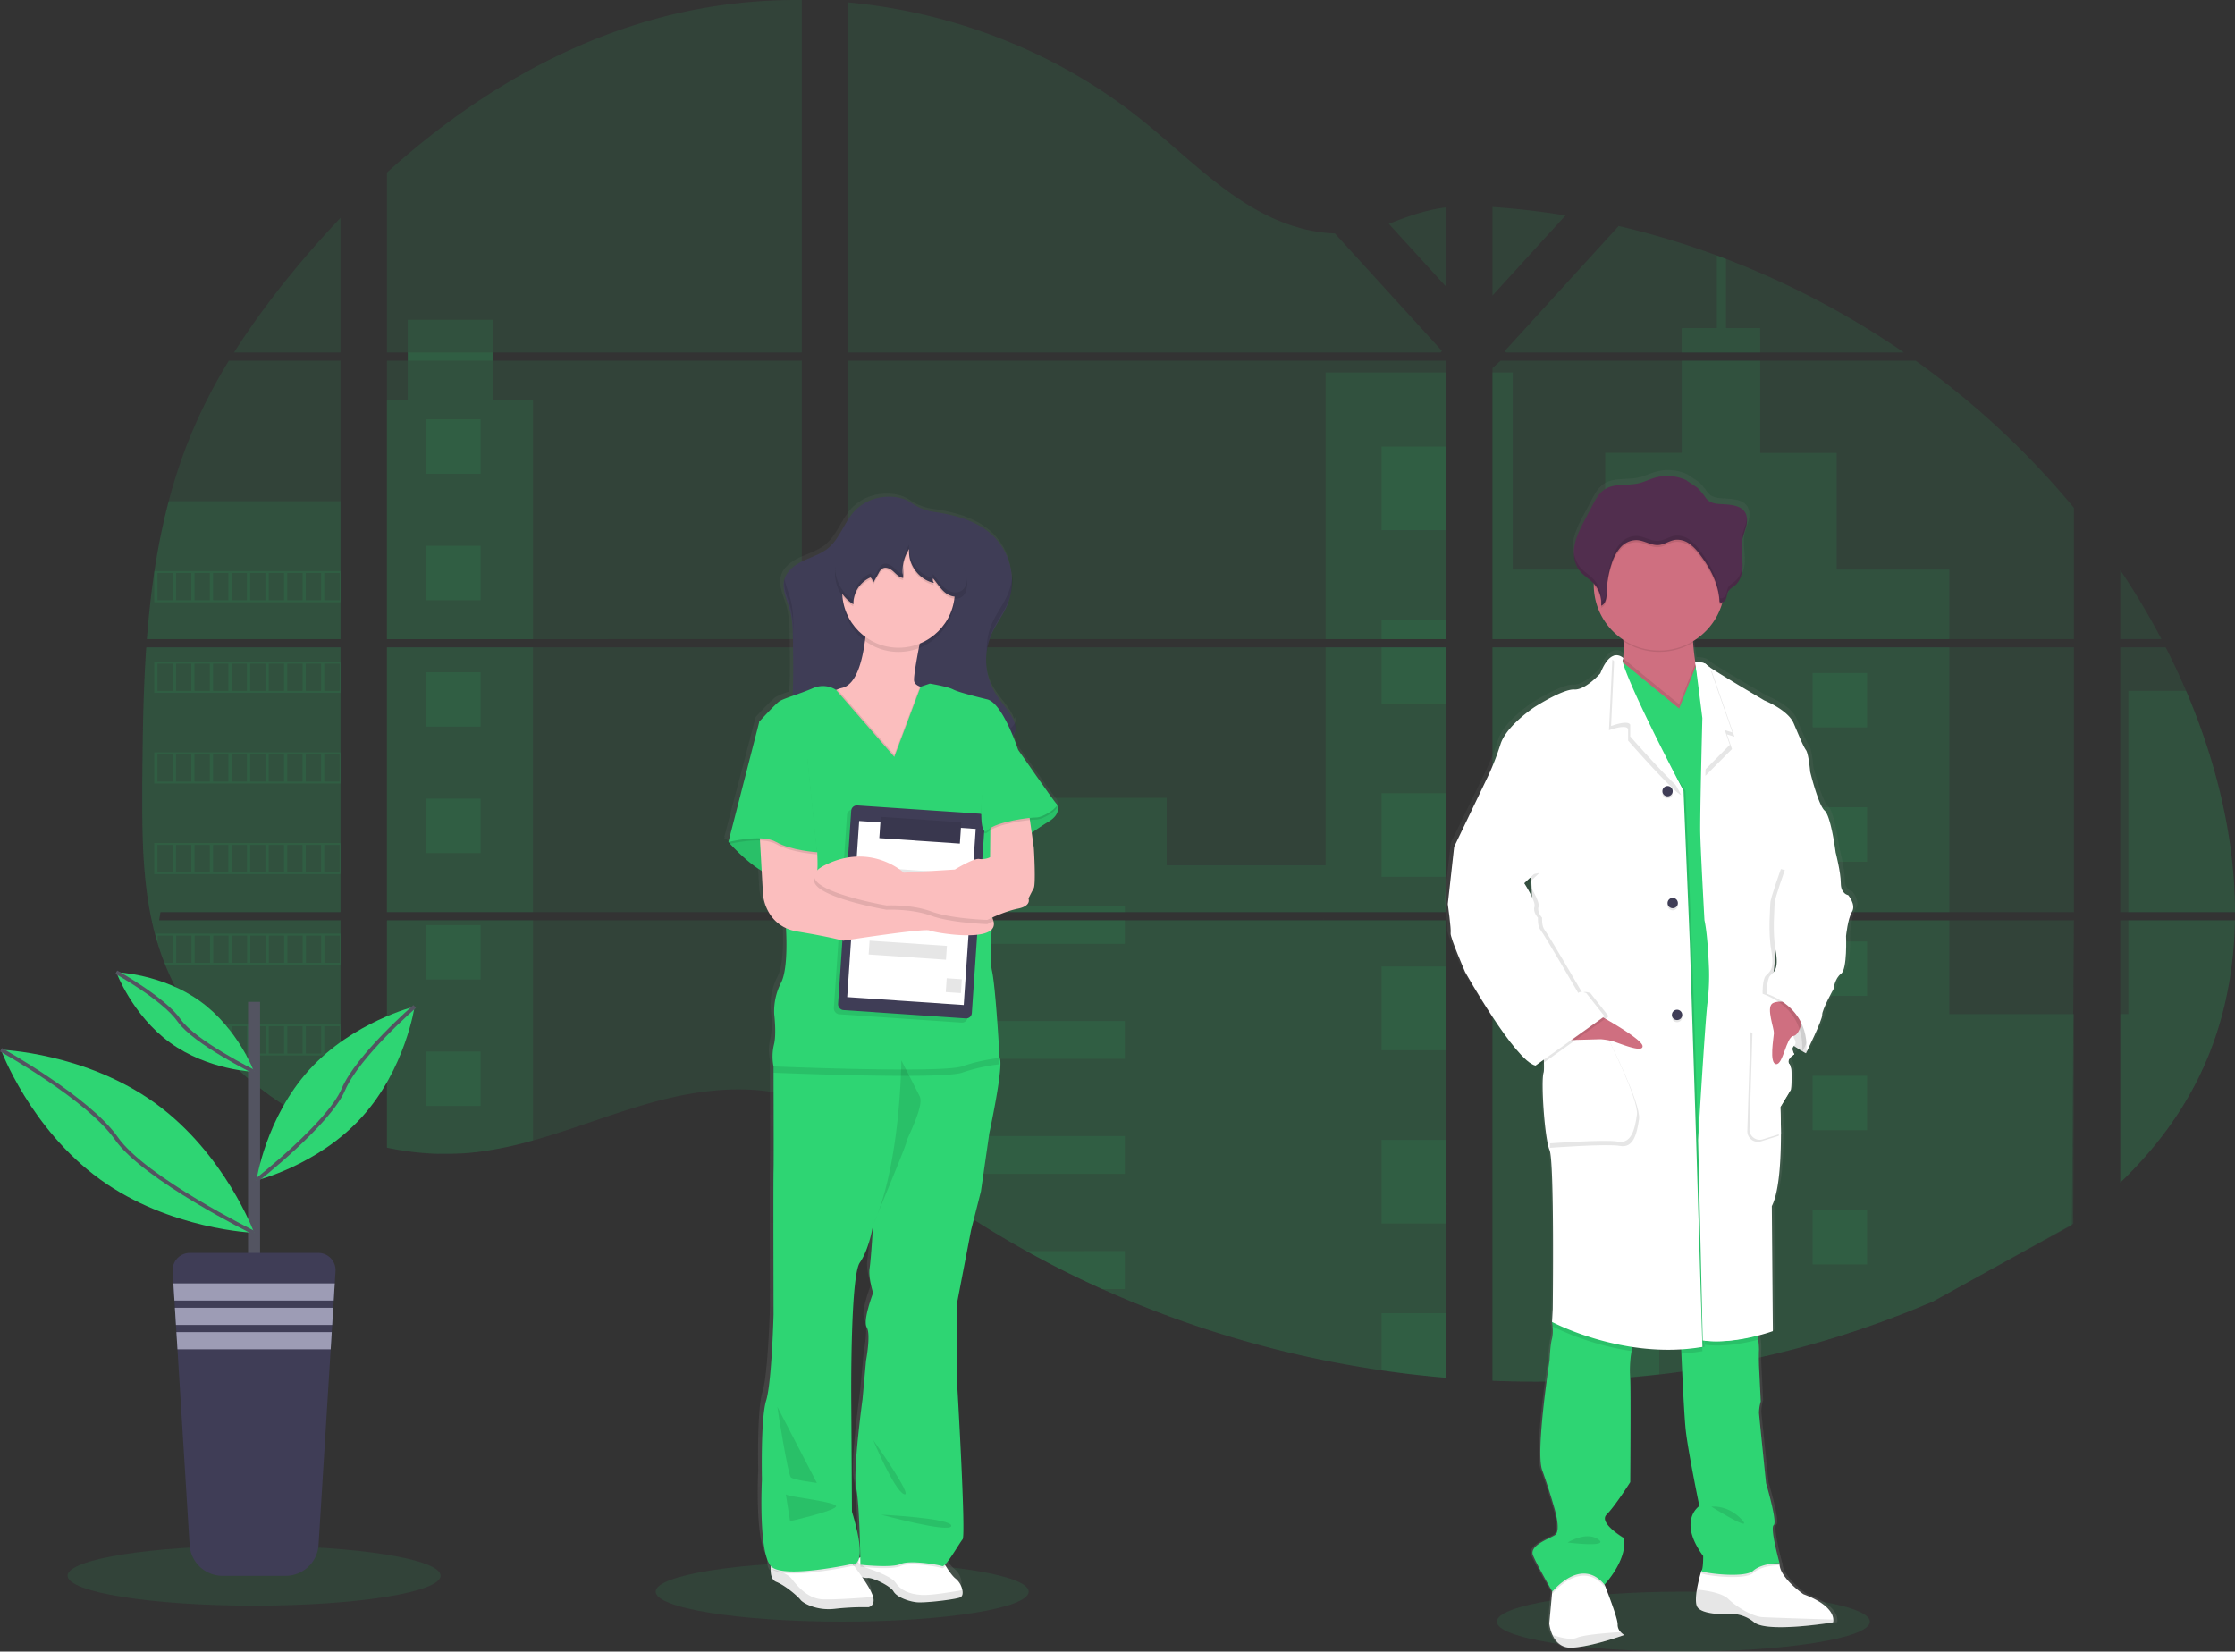 <svg data-name="Layer 1" xmlns="http://www.w3.org/2000/svg" xmlns:xlink="http://www.w3.org/1999/xlink" width="1167.61" height="862.87"><rect width="100%" height="100%" fill="#333333" stroke="none"/><defs><linearGradient id="a" x1="481.48" y1="854.12" x2="481.48" y2="276.47" gradientUnits="userSpaceOnUse"><stop offset="0" stop-color="gray" stop-opacity=".25"/><stop offset=".54" stop-color="gray" stop-opacity=".12"/><stop offset="1" stop-color="gray" stop-opacity=".1"/></linearGradient><linearGradient id="b" x1="878.34" y1="879.41" x2="878.34" y2="264.07" xlink:href="#a"/></defs><path d="M76.42 338.2H177.9v138.33H83.84c-.24 1.43-.48 2.85-.75 4.28h94.81v111.54c-.16 0-.32-.12-.47-.18q-4-1.59-8-3.37c-.57-.26-1.13-.53-1.71-.78q-4-1.89-8-4c-.93-.49-1.86-1-2.77-1.52a166.43 166.43 0 01-39.9-31.06c-.35-.33-.67-.69-1-1-1.62-1.76-3.21-3.54-4.75-5.36-.58-.67-1.14-1.35-1.71-2-1.82-2.22-3.58-4.52-5.28-6.83-.26-.35-.5-.69-.75-1a147.72 147.72 0 01-17.2-31.1c-.14-.33-.27-.69-.4-1-1.38-3.5-2.63-7.05-3.71-10.67-.46-1.51-.91-3-1.29-4.57-.14-.45-.25-.91-.37-1.36-5.62-22.15-6.27-45.17-6.27-68.08v-8q.12-14.03.33-28.03.08-3.6.15-7.23.21-9.19.6-18.42c.06-1.7.14-3.41.23-5.1q.06-1.47.15-2.94.27-5.31.64-10.55zM177.9 184.18h-55.67a423.75 423.75 0 0129.61-40.74c8.28-10.16 17-20.06 26.06-29.6zm0 4.26v145.48H76.74c0-.42.06-.85.1-1.27.09-1.15.18-2.29.28-3.44.1-1.34.23-2.68.36-4s.26-2.92.42-4.37.29-2.92.45-4.37.32-2.9.5-4.34.34-2.9.54-4.34c.15-1.19.3-2.39.47-3.59.23-1.69.47-3.38.72-5.06 0-.26.08-.51.12-.76a348.93 348.93 0 017.44-36.52 270.41 270.41 0 0112.55-37 277.87 277.87 0 0118.88-36.42zm24.24 149.76v138.33H418.9V338.2zm0 142.61v118.8c1.24.25 2.46.5 3.69.71 1.65.32 3.31.61 5 .86l1 .14c.66.11 1.33.2 2 .28 1.67.24 3.34.42 5 .58.78.08 1.59.14 2.38.21l1.93.14c1.05.08 2.09.14 3.13.18.64 0 1.28.05 1.93.07s1 0 1.52 0h5.56c.86 0 1.72 0 2.57-.08h.05c.6 0 1.19 0 1.79-.07a4.38 4.38 0 00.51 0c.5 0 1 0 1.48-.06a2.09 2.09 0 01.34 0c1.11-.07 2.23-.16 3.36-.26s2.2-.22 3.33-.34l2.27-.28a199.13 199.13 0 0027.45-5.84c20.23-5.64 40-13.53 60.22-19.3 26.12-7.45 55-11.12 80.24-2.05v-93.69zM418.9 184.18V.02a278.53 278.53 0 00-70.42 8.25c-54.89 13.79-104.18 43.7-146.34 81.9v94h10.91v4.27h-10.91v145.48H418.9V188.44H257.68v-4.28zm278.48-62.21c-13.58-.48-27.08-4.77-39.3-11.42-23.34-12.69-42-32.31-62.84-48.85-43.3-34.47-97-55.28-152.09-60.44v182.92h309.41l.77-.81zm28.19-5l29.89 32.81v-41.44c-10.06 1.27-18.82 4.22-29.89 8.59zm29.89 512.14v-148.3h-63.74c-.16-.63-.34-1.27-.54-1.91.19.64.36 1.28.53 1.91H443.15v107.24c2.36 1.75 4.69 3.6 7 5.46q3.74 3.06 7.43 6.19l2.48 2.05c1.19 1 2.4 2 3.6 2.95q3.61 2.91 7.27 5.76 1.83 1.44 3.68 2.83a502.09 502.09 0 0061.64 40.31c4.82 2.69 9.69 5.28 14.59 7.81q4.89 2.52 9.85 4.94 7.44 3.63 15 7a550.6 550.6 0 00146 42.52q16.78 2.47 33.71 3.9v-90.68h1zM443.15 188.44v145.48h312.31V188.44zm0 149.74v138.35h312.31V338.2zM779.7 108.14v46.3l38.14-41.87q-18.96-3.13-38.14-4.43zm0 230.06v138.33h303.75V338.2zm302.68 301.88l1.07-159.27H779.7v240.57a547.32 547.32 0 0058.7-.71h.34q14-.9 27.87-2.56h.21a512.49 512.49 0 00143.23-38.26m132-318.93q-1.73-4-3.55-8c-2.26-5-4.64-9.86-7.1-14.71h-23.7v138.32h59.91c-.05-39.18-9.97-79.18-25.56-115.61zm-34.35 119.89v137c16.87-16.17 31.14-34.68 41.4-55.84 12.35-25.49 18-53.07 18.47-81.17zm0-182.92v36h21.48a391.16 391.16 0 00-21.48-36zm-206-162.6c-1.58-.61-3.17-1.22-4.76-1.8a432.15 432.15 0 00-51.3-15.42l-58.38 64.06-1.14 1.23.75.81h207.78a443.9 443.9 0 00-92.95-48.88zm99.05 53.15H783.96l-4.26 3.89v141.59h303.75v-68.6a432.49 432.49 0 00-82.7-76.88z" fill="#2ed573" opacity=".1"/><path d="M177.9 261.83v72.09H76.74c0-.42.06-.85.1-1.27.09-1.15.18-2.29.28-3.44.1-1.34.23-2.68.36-4s.26-2.92.42-4.37.29-2.92.45-4.37.32-2.9.5-4.34.34-2.9.54-4.34c.15-1.19.3-2.39.47-3.59.23-1.69.47-3.38.72-5.06 0-.26.08-.51.12-.76a348.93 348.93 0 017.44-36.52zM76.42 338.2H177.9v138.33H83.84c-.24 1.43-.48 2.85-.75 4.28h94.81v111.54c-.16 0-.32-.12-.47-.18q-4-1.59-8-3.37c-.57-.26-1.13-.53-1.71-.78q-4-1.89-8-4c-.93-.49-1.86-1-2.77-1.52a166.43 166.43 0 01-39.9-31.06c-.35-.33-.67-.69-1-1-1.62-1.76-3.21-3.54-4.75-5.36-.58-.67-1.14-1.35-1.71-2-1.82-2.22-3.58-4.52-5.28-6.83-.26-.35-.5-.69-.75-1a147.72 147.72 0 01-17.2-31.1c-.14-.33-.27-.69-.4-1-1.38-3.5-2.63-7.05-3.71-10.67-.46-1.51-.91-3-1.29-4.57-.14-.45-.25-.91-.37-1.36-5.62-22.15-6.27-45.17-6.27-68.08v-8q.12-14.03.33-28.03.08-3.6.15-7.23.21-9.19.6-18.42c.06-1.7.14-3.41.23-5.1q.06-1.47.15-2.94.27-5.31.64-10.55zm202.02-128.92v124.64h-76.31V209.28h10.88v-42.2h44.66v42.2h20.77zm-76.31 128.91h76.3v138.33h-76.3zm.01 142.62h76.3v115a197.64 197.64 0 01-27.45 5.83c-.76.11-1.51.2-2.27.28-1.12.13-2.23.25-3.34.35l-3.35.27h-.34l-1.48.08h-.51c-.6 0-1.19.07-1.79.08h-.05c-.86 0-1.71.06-2.57.08h-7.08c-.65 0-1.29 0-1.94-.08q-1.54-.06-3.12-.18l-1.93-.14c-.8-.06-1.6-.14-2.39-.22q-2.52-.22-5-.57l-2-.28-1-.14c-1.67-.25-3.33-.53-5-.85-1.24-.22-2.46-.47-3.69-.73zm490.39-286.25h62.92v139.35h-62.92zm62.93 143.63v138.34H443.15v-59.67H609.5v35.2h83.03V338.19h62.93zm.99 290.95c-.33 0-.66 0-1-.06v90.75q-16.91-1.39-33.7-3.89a551.33 551.33 0 01-146.06-42.5q-20.13-9.08-39.44-19.79a503.91 503.91 0 01-61.63-40.31q-7.38-5.64-14.54-11.53c-3.31-2.74-6.59-5.54-9.93-8.25-2.3-1.87-4.63-3.72-7-5.48V480.81h248.56c-.18-.64-.34-1.27-.52-1.91.19.64.37 1.27.53 1.91h63.74v148.26c.33.01.66.04.99.07zm163.11-444.96h-41v-12.74h18.37v-37.95q2.39.88 4.76 1.8v36.15h17.86zm98.79 149.74h-201.3a.13.13 0 00.06 0H779.7V194.57h10.58v103h48.34v-61h39.95v-48.13h41v48.16h39.93v61h58.86zM779.7 338.2v138.33h238.66V338.2zm303.41 301.15l.34-109.5h-65.09v-49H779.7v240.53a547.32 547.32 0 0058.7-.71h.34q14-.9 27.87-2.56h.21a512.49 512.49 0 00143.23-38.26m101.85-199.04h55.67c-.48 28.09-6.12 55.68-18.47 81.16-10.26 21.17-24.53 39.68-41.4 55.85v-88h4.2zm55.71-4.28h-55.71V360.92h30.15c15.59 36.43 25.51 76.43 25.56 115.61z" fill="#2ed573" opacity=".1"/><path fill="#2ed573" opacity=".1" d="M721.75 233.3h33.71v43.69h-33.71zm0 90.56h33.71v10.06h-33.71zm0 14.33h33.71v29.35h-33.71zm0 76.23h33.71v43.69h-33.71zm0 90.56h33.71v43.69h-33.71zm33.71 124.09c.33 0 .66 0 1 .07-.33 0-.66 0-1-.06v10.15h-33.71v-43.69h33.71zm0 57.02v33.74q-16.92-1.39-33.71-3.89v-29.85zM443.15 473.32h144.47v3.21H443.15zm0 7.48h144.47v12.3H443.15zm0 52.62h144.47v19.78H443.15zm144.47 60.1v19.78h-113q-7.38-5.62-14.54-11.54c-3.32-2.73-6.6-5.53-9.93-8.24zm0 60.09v19.83h-11.93q-20.13-9.08-39.44-19.79zM838.4 351.6h28.44v28.44H838.4zM222.62 219.09h28.44v28.44h-28.44zm0 66.06h28.44v28.44h-28.44zm0 66.06h28.44v28.44h-28.44zm0 66.05h28.44v28.44h-28.44zm0 66.06h28.44v28.44h-28.44zm0 66.06h28.44v28.44h-28.44zM946.97 351.6h28.44v28.44h-28.44zM838.4 421.75h28.44v28.44H838.4zm108.57 0h28.44v28.44h-28.44zM838.4 491.89h28.44v28.44H838.4zm108.57 0h28.44v28.44h-28.44zM838.4 562.04h28.44v28.44H838.4zm108.57 0h28.44v28.44h-28.44zM838.4 632.19h28.44v28.44H838.4zm108.57 0h28.44v28.44h-28.44zM838.4 720.67v-18.34h28.43v15.73l-28.43 2.61zM80.58 298.35v16.27h97.32v-16.27zm9.69 15.25h-8v-14.22h8zm9.69 0h-8v-14.22h8zm9.67 0h-8v-14.22h8zm9.69 0h-8v-14.22h8zm9.68 0h-8v-14.22h8zm9.69 0h-8v-14.22h8zm9.69 0h-8v-14.22h8zm9.68 0h-8v-14.22h8zm9.68 0h-8v-14.22h8zm9.69 0h-8v-14.22h8zm-96.85 32.11v16.27h97.32v-16.27zm9.69 15.25h-8v-14.22h8zm9.69 0h-8v-14.22h8zm9.67 0h-8v-14.22h8zm9.69 0h-8v-14.22h8zm9.68 0h-8v-14.22h8zm9.69 0h-8v-14.22h8zm9.69 0h-8v-14.22h8zm9.68 0h-8v-14.22h8zm9.68 0h-8v-14.22h8zm9.69 0h-8v-14.22h8zm-96.85 32.12v16.26h97.32v-16.26zm9.69 15.23h-8v-14.22h8zm9.69 0h-8v-14.22h8zm9.67 0h-8v-14.22h8zm9.69 0h-8v-14.22h8zm9.68 0h-8v-14.22h8zm9.69 0h-8v-14.22h8zm9.69 0h-8v-14.22h8zm9.68 0h-8v-14.22h8zm9.68 0h-8v-14.22h8zm9.69 0h-8v-14.22h8zm-96.85 32.13v16.26h97.32v-16.26zm9.69 15.24h-8v-14.24h8zm9.69 0h-8v-14.24h8zm9.67 0h-8v-14.24h8zm9.69 0h-8v-14.24h8zm9.68 0h-8v-14.24h8zm9.69 0h-8v-14.24h8zm9.69 0h-8v-14.24h8zm9.68 0h-8v-14.24h8zm9.68 0h-8v-14.24h8zm9.69 0h-8v-14.24h8zm-96.38 32.1c.38 1.54.83 3.06 1.29 4.57v-3.54h8v14.21h-4.29c.12.34.25.69.39 1h91.5v-16.24zm19 15.24h-8v-14.21h8zm9.67 0h-8v-14.21h8zm9.69 0h-8v-14.21h8zm9.68 0h-8v-14.21h8zm9.69 0h-8v-14.21h8zm9.69 0h-8v-14.21h8zm9.68 0h-8v-14.21h8zm9.68 0h-8v-14.21h8zm9.69 0h-8v-14.21h8zm-73.93 32.12c.26.32.5.68.75 1h5.29v6.83l1.71 2v-8.87h8v14.34h-3.29c.32.33.63.68 1 1h60.83v-16.3zm25.46 15.3h-8v-14.28h8zm9.69 0h-8v-14.28h8zm9.69 0h-8v-14.28h8zm9.68 0h-8v-14.28h8zm9.68 0h-8v-14.28h8zm9.69 0h-8v-14.28h8zm-20.5 32.06c.92.52 1.85 1 2.78 1.51v-.5h8v4.51c.58.25 1.13.52 1.7.78v-5.29h8v8.66a3.26 3.26 0 00.47.17v-9.84zm660.07-248.58zm-61.6 295.15h1zM691.18 478.9c.19.64.36 1.28.53 1.91-.15-.63-.33-1.27-.53-1.91zm125.87-144.98zm-604-149.74v4.26h44.67v-4.28zm542.41 444.89h1zM691.18 478.9c.19.64.36 1.28.53 1.91-.15-.63-.33-1.27-.53-1.91zm125.87-144.98zm-61.6 295.15h1zM691.18 478.9c.19.64.36 1.28.53 1.91-.15-.63-.33-1.27-.53-1.91z"/><ellipse cx="879.43" cy="847.22" rx="97.44" ry="15.65" fill="#2ed573" opacity=".1"/><ellipse cx="439.97" cy="831.57" rx="97.44" ry="15.65" fill="#2ed573" opacity=".1"/><path d="M568.1 436.31a.53.53 0 00-.15-.26c-1.49-1.47-20.49-28.34-20.49-28.34s-1-3-2.62-6.9a6.86 6.86 0 001.15-2.25 7.72 7.72 0 00.19-1.05c0-.11.08-.2.11-.31a7.59 7.59 0 00-.1-4.12 7.12 7.12 0 01-.41 1 16.72 16.72 0 00-1.5-3.34c-2.52-4.34-6.12-8-8.77-12.23a33.09 33.09 0 01-4.51-21.96v1.18a34.24 34.24 0 01.6-4.5 31.22 31.22 0 011.67-4.94c2.38-5.45 6.23-10.2 8.57-15.67a29.7 29.7 0 001.78-5.73 32.1 32.1 0 00.89-10.05c0 .8-.13 1.6-.25 2.39a32.55 32.55 0 00-9.19-21.67c-8.17-8.21-19.9-11.4-31.12-13.08a28.51 28.51 0 01-13.1-5c-4.31-2.79-9.88-3.46-14.92-2.85a24.61 24.61 0 00-15.19 7.51c-5.33 5.86-7.64 14.16-13.86 19.1-3.77 3-8.55 4.4-12.94 6.44s-8.54 5-9.95 9.38v-.09.25l-.06.16c-1.46 5.18 1.36 10.45 2.83 15.62 1.53 5.35 1.63 11 1.71 16.53.11 6.76.21 13.53.1 20.3-.05 2.66-.14 5.35-.34 8a41.92 41.92 0 00-6.87 2.76c-2.24 1.46-10.62 10.51-10.62 10.51l-16.39 62.62.22.25-.22.85.83-.19c2.32 2.5 9.25 9.62 16.73 14.06l.7 12.28s.84 12.32 12.17 17.41c.26 4.27 1.07 21.61-2.68 28.48a32 32 0 00-3.54 16.28s1.31 10.42-.18 15.9a26 26 0 00-.19 11.16v3.29c0 11.09.13 46.63 0 50.65-.19 4.75 0 75 0 75s-.93 35.11-3.91 44.62-2.23 41-2.23 41-1.87 37.51 4.74 44.91c0 .33-.06.67-.07 1v.47c-.08 2.85.47 5.88 2.92 6.81 5 1.92 11.61 7.68 12.86 9.33s8.52 5.76 18 4.66a135.5 135.5 0 0117.89-.82s3.74-.68 2.53-5.33c-.78-2.9-3.7-7.36-5.78-10.29.38.1.75.18 1.1.25l.36.07h.28a3.8 3.8 0 00.46 0h.2a3.43 3.43 0 00.56 0c2.51-.24 11.87 4.12 13.54 7s7.56 5.07 12 5.62c2.64.32 9.3-.22 14.89-.94a54.83 54.83 0 008.34-1.52c1.32-.5 1.6-2.1 1.22-3.9a10.15 10.15 0 00-3.46-5.84c-1.62-1.15-3.76-4.18-5.34-6.66l-.42-.67c2.79-2.66 7.83-11.36 9.36-13.16 1.86-2.19-3-82.28-3-82.28v-40.15l7.45-38 5.21-20.11 4.47-30.36s7.82-35.46 5.41-38.94c0-.07-2-36.58-4.1-45.35-.91-3.91-.68-12.71-.14-21.27a4.2 4.2 0 001-4.38 9.1 9.1 0 00-.58-1.49v-.46a68.86 68.86 0 0113.47-4.58c7.45-1.46 5.59-5.3 5.59-5.3s1.68-3.29 2.79-5.3.19-19.75 0-21.21c-.07-.59-.53-3.85-1.06-7.55 2.39-1.7 5.5-3.81 8.89-5.81 6.45-3.82 5-7.85 4.47-8.9zm-97.2 253.53s-5.59 14.26-3.35 17.91-.37 17.2-.37 17.2l-1.87 20.11s-5.21 37.3-3.35 46.07c1.46 6.88 2 27.43 2.17 36a2.53 2.53 0 00-.37.18l-.25.13c.86-3.37.5-10.19-3.77-23.91l-.36-56.67s-.66-65.46 4.51-72.78 7-19.75 7-19.75-1.12 17.93-1.85 22.68 1.86 12.83 1.86 12.83zM460.49 830.7c-.05.12-.11.24-.15.35l-.28-.36a2.94 2.94 0 00.43.01z" transform="translate(-15.95 -18.56)" fill="url(#a)"/><path d="M501.55 834.6c-2.89 1.11-18.56 3-22.94 2.47s-10.18-2.75-11.83-5.65-10.9-7.28-13.38-7a9 9 0 01-3-.42 36.93 36.93 0 01-5-1.92 9.28 9.28 0 01.11-3.8 6.09 6.09 0 01.22-.74 6.61 6.61 0 013.36-3.74l.36-.17a10.17 10.17 0 012.16-.66c7.86-1.51 40.29 1.52 40.29 1.52s.91 1.63 2.16 3.65c1.56 2.5 3.68 5.55 5.28 6.7a10.25 10.25 0 013.41 5.88c.38 1.77.1 3.39-1.2 3.88z" fill="#fff"/><path d="M501.55 834.6c-2.89 1.11-18.55 3-22.93 2.47s-10.18-2.76-11.84-5.65-10.89-7.28-13.37-7-8-2.34-8-2.34-.86-4 1.64-6.73l5 3.55s13.38 4.15 15.86 8 7 6 13.53 6.39c4.88.32 16.09-1.58 21.34-2.53.35 1.73.08 3.35-1.23 3.84z" opacity=".1"/><path d="M453.68 839.7a133.13 133.13 0 00-17.66.83c-9.39 1.1-16.56-3-17.81-4.69s-7.72-7.4-12.69-9.4c-2.43-.94-3-4-2.89-6.86v-.47a28 28 0 01.8-5.37l38.91-.83 3.37 4.57.52.7 2.05 2.79s.93 1.22 2.15 3c2.06 3 4.94 7.43 5.71 10.36 1.23 4.69-2.46 5.37-2.46 5.37z" fill="#fff"/><path d="M453.68 839.7a133.13 133.13 0 00-17.66.83c-9.38 1.1-16.56-3-17.8-4.69s-7.73-7.45-12.7-9.38c-2.43-.94-3-4-2.89-6.86 2.78.65 8.62 2.31 10.91 5.2 3 3.86 8.37 10.35 16 10.76 6.16.33 21.16-.77 26.66-1.21 1.18 4.67-2.52 5.35-2.52 5.35z" opacity=".1"/><path d="M449.05 813.76c-.45 3.34-1.84 4.24-2.84 4.44a1.93 1.93 0 01-.74 0 2.46 2.46 0 01-.39-.06s-34.94 7.72-42 1.47a4.89 4.89 0 01-.5-.52 28 28 0 01.8-5.37l38.91-.83 3.37 4.57a6.61 6.61 0 013.36-3.74zm45 4.34c-.78.86-1.43 1.35-1.84 1.18-1.84-.74-16.92-3.31-21.71-1.1s-21 .36-21 .36 0-1.92-.09-5a10.17 10.17 0 012.16-.66c7.86-1.51 40.29 1.52 40.29 1.52s.95 1.68 2.19 3.7z" opacity=".1"/><path d="M516.87 591.9l-4.42 30.54-5.14 20.24-7.36 38.26v40.5s4.78 80.58 2.94 82.78-8.83 14.73-10.67 14-16.92-3.31-21.71-1.11-21 .37-21 .37-.37-31.27-2.21-40.1 3.31-46.36 3.31-46.36l1.84-20.23s2.58-13.62.37-17.3 3.31-18 3.31-18-2.57-8.11-1.83-12.89 1.83-22.81 1.83-22.81-1.83 12.52-6.94 19.87-4.46 73.22-4.46 73.22l.36 57c9.21 30.18 0 27.23 0 27.23s-34.94 7.73-42 1.47-5.04-45.66-5.04-45.66-.73-31.64 2.21-41.2 3.87-44.89 3.87-44.89-.19-70.65 0-75.42c.14-4 0-39.81 0-51v-3.31l4.22-10.48 50-6.26h23.92s36 8.46 39.72 12.11a.83.83 0 01.2.22c2.41 3.53-5.32 39.21-5.32 39.21z" fill="#2ed573"/><path d="M456.16 752.32s11 26.49 16.19 28.33-16.19-28.33-16.19-28.33zm4.07 39s37.14 1.84 36.77 5.89-36.77-5.89-36.77-5.89zm-49.69-10.59c1.47 1.39 28.33 4 26.12 6.54s-23.91 7.48-23.91 7.48zm-4.41-45.7c0 1.1 5.52 35.32 7 36.79s13.61 2.94 13.61 2.94z" opacity=".1"/><path d="M446.18 267.29c-5.27 5.89-7.55 14.24-13.69 19.22-3.73 3-8.45 4.43-12.79 6.47s-8.64 5.15-9.93 9.77c-1.44 5.2 1.34 10.51 2.8 15.71 1.51 5.38 1.6 11 1.69 16.63.1 6.81.21 13.62.09 20.43-.18 10.61-1.06 21.71-6.69 30.7 20.33 6.47 41.95 7.35 63.27 8.18a63.84 63.84 0 0012.29-.31 105.49 105.49 0 0010.47-2.65 80.28 80.28 0 0120.86-2.67c3.07 0 6.2.19 9.16-.61s5.81-2.85 6.61-5.81c.71-2.66-.33-5.49-1.69-7.88-2.48-4.36-6-8-8.66-12.3a33.8 33.8 0 01-2.17-30.39c2.36-5.49 6.16-10.27 8.48-15.77a33.26 33.26 0 00-6.7-35.28c-8.07-8.26-19.65-11.46-30.73-13.16a27.91 27.91 0 01-12.94-5c-4.25-2.8-9.76-3.48-14.74-2.86a24.06 24.06 0 00-14.99 7.58z" fill="#3f3d56"/><path d="M518.11 326.01a33.27 33.27 0 00-2.55 15.27 32.7 32.7 0 012.55-10.84c2.35-5.49 6.15-10.27 8.47-15.77a31.91 31.91 0 002.33-14.52 31.1 31.1 0 01-2.33 10.1c-2.32 5.5-6.12 10.27-8.47 15.76zm-103.55 7.72c.06 3.92.12 7.85.13 11.77 0-5.4-.05-10.79-.13-16.18-.08-5.59-.18-11.25-1.69-16.64-1-3.42-2.48-6.89-3-10.34-.89 4.9 1.64 9.87 3 14.76 1.51 5.34 1.61 11.04 1.69 16.63zm109.49 48.71c-3 .81-6.08.63-9.15.61a80.22 80.22 0 00-20.85 2.62 106.2 106.2 0 01-10.47 2.64 63.17 63.17 0 01-12.3.32c-20.6-.81-41.49-1.68-61.22-7.57a33.94 33.94 0 01-2 3.8c20.33 6.46 41.95 7.35 63.26 8.18a63.17 63.17 0 0012.3-.32 103.41 103.41 0 0010.43-2.63 80.22 80.22 0 0120.81-2.65c3.07 0 6.19.19 9.15-.62s5.81-2.84 6.61-5.8a7.94 7.94 0 00-.1-4.16c-.89 2.8-3.64 4.75-6.47 5.58z" opacity=".1"/><path d="M494.43 370.59c-.74 1.66-3.86 16-4.6 17.47s-4.78 25-5.15 26.32-26.63-5.52-26.63-5.52l-15.81-13.25-16.25-16.17s-.48-14.59 11.49-19.27a18.27 18.27 0 012.5-.78c14.52-3.49 13.06-47.64 13.06-47.64l29.8 12.87s-5.52 25.76-5.33 30.73c.05 1.67 1.36 2.71 3.07 3.34a24.27 24.27 0 008.14.88s6.45 9.37 5.71 11.02z" fill="#fbbebe"/><path d="M547.78 418.97l4.23 1.11s3.13 4.76-4.23 9.19a127.48 127.48 0 00-13.43 9.39l-21.75 6.62-4.19-13.15 20.24-15.36z" fill="#2ed573"/><path d="M547.78 418.97l4.23 1.11s3.13 4.76-4.23 9.19a127.48 127.48 0 00-13.43 9.39l-21.75 6.62-4.19-13.15 20.24-15.36z" opacity=".1"/><path d="M389.05 431.67l-8.46 8.28s15.26 17.66 27 18.76 19.31-13.43 19.31-13.43l-10.16-16z" fill="#2ed573"/><path d="M389.05 431.67l-8.46 8.28s15.26 17.66 27 18.76 19.31-13.43 19.31-13.43l-10.16-16z" opacity=".1"/><circle cx="469.41" cy="311.17" r="29.43" opacity=".1"/><circle cx="469.41" cy="308.96" r="29.43" fill="#fbbebe"/><path d="M522.21 556.03a95 95 0 00-19.69 4.41c-11 3.66-97.2.06-98.4 0v-3.31l4.22-10.48 50-6.26h23.92s36 8.46 39.72 12.11c.15 2.2.23 3.53.23 3.53zm-27.78-185.44c-.74 1.66-3.86 16-4.6 17.47s-4.78 25-5.15 26.32-26.63-5.52-26.63-5.52l-15.81-13.25-16.25-16.17s-.48-14.59 11.49-19.27l29.72 34.17 13.38-35.65a24.27 24.27 0 008.14.88s6.45 9.37 5.71 11.02z" opacity=".1"/><path d="M467.2 395.44l-30.42-35a12.75 12.75 0 00-12.07-.89c-6.81 2.95-15.27 5.34-17.48 6.81s-10.49 10.57-10.49 10.57l24.66 64.51-10.86 42.49s1.66 21.71-2.57 29.62a32.51 32.51 0 00-3.5 16.37s1.29 10.49-.18 16a26.65 26.65 0 00-.19 11.22s87.39 3.68 98.42 0a94.18 94.18 0 0119.69-4.41s-2-36.8-4-45.63 1.66-42.49 1.66-42.49l-2.39-36.06 14.34-37s-7.77-23.72-15.87-26.11c0 0-14.71-3.5-17.84-5.15s-12.33-3.13-12.33-3.13l-4.83 1.62z" fill="#2ed573"/><rect x="454.92" y="443.61" width="70.04" height="107.18" rx="2.94" ry="2.94" transform="rotate(3.89 755.491 253.23)" opacity=".1"/><rect x="457.13" y="441.41" width="70.04" height="107.18" rx="2.94" ry="2.94" transform="rotate(3.89 757.625 250.947)" fill="#3f3d56"/><path fill="#fff" d="M448.855 428.92l60.88 4.14-6.257 92.007-60.88-4.14z"/><path opacity=".1" d="M454.545 453.063l49.73 3.481-.97 13.86-49.73-3.481zm40.039 58.023l7.892.537-.491 7.223-7.892-.536zm-40.289-19.643l40.396 2.747-.49 7.223-40.397-2.747z"/><path fill="#3f3d56" d="M460.136 426.76l42.063 2.86-.755 11.104-42.063-2.86z"/><path opacity=".1" d="M460.136 426.76l42.063 2.86-.755 11.104-42.063-2.86zM470.88 554s-.37 54.46-14.72 85.73c0 0 17.3-41.21 17.3-42.86s9.56-18.95 7-24.1-9.58-18.77-9.58-18.77zm.78-252.4a20.47 20.47 0 013.33-13.71 16.89 16.89 0 0013.06 17.8 2.21 2.21 0 01-.63-2.42c2.05 2.32 3.62 5.07 5.94 7.11s5.8 3.26 8.53 1.81c3.71-2 3.75-7.27 2.79-11.37a53.4 53.4 0 00-12.29-23.47 16.26 16.26 0 00-12.9-6.56c-5.68-.44-11.58.06-16.67 2.61a44.3 44.3 0 00-8 5.59l-14 11.42a13.29 13.29 0 00-3.4 3.58 9.8 9.8 0 00-1.06 3.75 20.21 20.21 0 009.42 19.07 14.91 14.91 0 018.93-14 3.88 3.88 0 011.39 2.89l2.95-5.26a5.79 5.79 0 012-2.37c1.82-1 4.09.18 5.64 1.59s3.06 3.17 5.14 3.39l.08-7.83"/><path d="M471.66 300.5a20.48 20.48 0 013.33-13.72c-.9 8 5.13 16.26 13.07 17.8a2.19 2.19 0 01-.63-2.41c2.05 2.32 3.62 5.06 5.94 7.11s5.8 3.26 8.53 1.8c3.71-2 3.75-7.27 2.79-11.36a53.4 53.4 0 00-12.29-23.47 19.67 19.67 0 00-6.87-5.34 20 20 0 00-6-1.22c-5.68-.44-11.58.05-16.67 2.6a44.86 44.86 0 00-8 5.6l-14 11.42a13.15 13.15 0 00-3.4 3.58 9.75 9.75 0 00-1.06 3.75 20.2 20.2 0 009.42 19.06 14.93 14.93 0 018.93-14 3.91 3.91 0 011.39 2.89l2.94-5.24a5.73 5.73 0 012-2.37c1.82-1 4.09.18 5.64 1.59s3.06 3.16 5.14 3.39l.08-7.84" fill="#3f3d56"/><path d="M485.6 486.13c-2.57-1.3-45.07 5.33-45.07 5.33s-7-2-23.92-4.78-18-19.32-18-19.32l-1.85-33.11 5.71-5 24.46 16s.38 8.09 0 9.55c-.24 1-.88 2.19-.82 3a1 1 0 00.82.9c1.66.42 24.28 4.08 24.28 4.08s52.43-3.59 65.5 14.07a13.28 13.28 0 012.31 4.36c3.24 12.07-31.09 6.07-33.42 4.92z" fill="#fbbebe"/><path d="M519.05 481.28c-2 .89-3.24 1.53-3.24 1.53s-18.76-.55-29.3-4.37-23.35-3.14-23.35-3.14-43.92-7.56-37.11-17.43a1 1 0 00.82.9c1.66.42 24.28 4.08 24.28 4.08s52.43-3.59 65.5 14.07a13.28 13.28 0 012.4 4.36z" opacity=".1"/><path d="M537.29 423.02s2.58 18.21 2.76 19.69 1.11 19.31 0 21.34-2.76 5.33-2.76 5.33 1.84 3.86-5.52 5.34-16 5.88-16 5.88-18.77-.55-29.25-4.41-23.36-3.13-23.36-3.13-55.75-9.57-31.83-21.25 40.84 4.14 40.84 4.14l26.67-1.65s9.94-6.08 12.7-5.52a10.21 10.21 0 005.7-.92l.19-19.32z" fill="#fbbebe"/><path d="M402.05 378.32l-5.34-.28-16.18 63s17.47-4.42 25 0 21.34 5.33 21.34 5.33l-5.15-50.22z" opacity=".1"/><path d="M402.05 377.21l-5.34-.28-16.18 63s17.47-4.42 25 0 21.34 5.33 21.34 5.33l-5.15-50.22z" fill="#2ed573"/><path d="M524.42 391.01l7.35 1.66s18.77 27 20.24 28.51-7 7-10.49 7-20.6 2-25.57 6.62-2.9-18.63-2.9-19.16 6.17-15.2 6.17-15.2z" opacity=".1"/><path d="M524.42 389.91l7.35 1.65s18.77 27.05 20.24 28.52-7 7-10.49 7-20.6 2-25.57 6.62-2.9-18.63-2.9-19.16 6.21-15.25 6.21-15.25z" fill="#2ed573"/><g opacity=".1"><path d="M474.94 286.87a14.75 14.75 0 01.05-2.3 20.47 20.47 0 00-3.08 7.55v2.79c0 1.62 0 3.25-.05 4.87h-.14v.75c0-.26 0-.51-.05-.77-2-.32-3.43-2-4.92-3.34s-3.82-2.62-5.64-1.59a5.73 5.73 0 00-2 2.37l-2.97 5.24a3.87 3.87 0 00-1.39-2.88 14.91 14.91 0 00-8.93 14 20.32 20.32 0 01-9.49-15.93 20.22 20.22 0 009.49 18.13 14.93 14.93 0 018.93-14 3.91 3.91 0 011.39 2.89l2.94-5.24a5.73 5.73 0 012-2.37c1.82-1 4.09.18 5.64 1.59s3.06 3.16 5.14 3.39q0-3.84.08-7.66a20.37 20.37 0 013-7.49z"/><path d="M471.56 296.94c.05-.68.13-1.36.23-2l.11-2.76a20.24 20.24 0 00-.34 4.76zm30.34 11.93c-2.73 1.46-6.21.24-8.53-1.8s-3.89-4.79-5.94-7.11a2.21 2.21 0 00.63 2.42c-.2 0-.39-.1-.58-.15 2 2.3 3.59 5 5.89 7s5.8 3.26 8.53 1.8 3.51-4.88 3.27-8.21c-.18 2.62-1.12 4.89-3.27 6.05zm-14.48-6.66a17 17 0 01-12.46-14.86c-.57 7.85 5.35 15.72 13.1 17.23a2.2 2.2 0 01-.64-2.37z"/></g><path d="M983.61 484.21s-3.94-.55-3.94-6.28-2.82-16.46-2.82-16.46-2.44-18.67-5.81-21.63-7.7-20.34-7.7-20.34-.74-9.43-2.25-11.46-3.55-7-6.56-14.09S939 382 939 382s-22.69-13.16-29.12-17.45a9.94 9.94 0 01-1.64-1.24c-1.12-1.46-6-1.49-6-1.49-.51-3.23-1-6.93-1.16-10.28v-1.08a34.6 34.6 0 0015.21-18.82c.12-.38.22-.77.33-1.16a3.25 3.25 0 002-1.76c.57-1.29.59-2.79 1.31-4 .84-1.42 2.44-2.18 3.7-3.24 3.18-2.71 4-7.26 3.85-11.39-.1-3.36-.64-6.74-.43-10.07 0-.28 0-.56.06-.84.06-.49.13-1 .22-1.48.49-2.48 1.56-4.82 2.16-7.28s.66-5.23-.74-7.35c-2.05-3.11-6.32-3.73-10.07-4-4.25-.36-8 .1-10.77-3.43a37.7 37.7 0 00-4.28-5.16c-.56-.52-6-3.85-6-4.06a24.31 24.31 0 00-17-1.31c-2.83.82-5.48 2.16-8.35 2.83-6.16 1.46-13.26-.12-18.5 3.41-2.92 2-4.67 5.19-6.31 8.28q-2 3.82-4.06 7.65c-2.22 4.19-4.46 8.45-5.39 13.09a22.19 22.19 0 00-.37 3.07v1.59c0 .34 0 .68.06 1s0 .41.07.62.09.68.15 1 .18.89.3 1.32c0 .19.12.37.18.56s.22.67.35 1 .14.35.22.52c.15.35.33.69.51 1 .08.13.14.26.22.39a11.34 11.34 0 00.92 1.34c2.13 2.67 5.29 4.37 7.62 6.87v1.12a34.23 34.23 0 0015.68 27.9c0 .38.05.77.07 1.16a57.09 57.09 0 01-.11 8.9 4.22 4.22 0 00-3.32-1.48 4.76 4.76 0 00-1.28.11l-.09-.07v.09c-2.2.54-4.91 2.83-7.5 9.34 0 0-7.88 8.88-13.88 8.51s-21.19 9.25-21.19 9.25-14.82 9.61-18 19.41a135.69 135.69 0 01-6.39 16.28l-18.37 37.72-3.37 30s1.87 13.31 1.5 15.35 7.69 20.34 7.69 20.34 26.63 46.78 37.51 49.18l.78-.54a6.81 6.81 0 001.47.54l2.24-1.57a23.41 23.41 0 01-.18 5.27c-1.49 4.63.57 34.77 3.19 40.68s1.69 83.41 1.69 83.41l-.37 6.83s0 .22.09.6l-.09 1.62.27.14a19.33 19.33 0 01-.27 6.52c-.94 3-1.32 11.47-1.32 11.47s-7.5 47.88-3.94 57.5 6.57 20.16 6.57 20.16 3.75 12 .18 14-13.68 5.55-11.62 10.54c1.9 4.62 9.11 17 10.18 18.81l-.09 1-1.47 15.93a20 20 0 001.69 6.08c1.61 3.48 4.73 7.07 10.69 6.68 1-.07 2.15-.18 3.28-.33 10.89-1.47 24.29-6.33 24.29-6.33a9.58 9.58 0 01-1.89-1.57 5.49 5.49 0 01-1.67-4c.16-2.91-5.27-16.72-6.63-20.13l-.31-.76s12.38-12.95 10.32-24.41c0 0-13.7-8-9.19-12.4s12.57-17 12.57-17 .37-47.15 0-54.18a58.4 58.4 0 01.69-14.64c.15-.72.33-1.43.52-2.14a127.74 127.74 0 0018.86 1.43q3.46 0 7-.14 0 1 .09 2.16c.52 11.68 1.49 32.17 2.28 39.78 1.12 10.9 7.31 40.31 7.31 40.31s-11.81 7.57 2.06 26.26c0 0 0 6.76-.92 7.75a84.62 84.62 0 00-2.37 9.77c-.58 3.51-.82 7.08.12 8.92 2.25 4.42 15.75 4.06 15.75 4.06a2.13 2.13 0 01.33-.05 19.27 19.27 0 0114.29 4.3c5.13 4.12 24.59 2.32 35.14 1 4.13-.53 6.89-1 6.89-1a4.05 4.05 0 00.14-1.44c-.11-2.59-2.14-8.27-15.9-13.34 0 0-12.94-8.7-12.76-16.28h-1.78c.94-.03 1.6-.03 1.6-.03s-5.07-18.49-3-20-4.13-22-4.13-22-3.55-34.4-3.75-36.8a21.14 21.14 0 01.94-6.1l-.94-18.87s-.18-6.27 0-8.31a39.08 39.08 0 00-.42-5.29c-.09-.7-.18-1.43-.28-2.15 4.85-1.23 8-2.36 8-2.36l-.56-65.65c4.12-8 4.88-25.56 4.86-38 0-8-.36-13.92-.36-13.92l5.63-9.19s1.3-11-.76-13.41c-.91-1.09-.5-2.22.25-3.15a10.46 10.46 0 011.25-.88 1.57 1.57 0 01-.13-.22 9.94 9.94 0 011.25-.89s-2-3.1-.21-4.41c1.68 1.14 3.18 2.05 4.32 2.7-.08.73-.16 1.15-.16 1.15l.48-1c1.1.62 1.77 1 1.77 1s8.82-17.57 8.63-20.15 6-13.5 6-13.5.75-5.74 4.13-8.14 2.62-19.79 2.62-19.79.94-9.06 3.19-12.75-2.01-8.71-2.01-8.71zm-168.76-7.71l.17 4.19c-1-1.61-1.72-2.76-1.72-2.76z" transform="translate(-15.95 -18.56)" fill="url(#b)"/><path d="M945.62 541.09l-2.16 9.2s-17.3-8.85-20.41-20.05 5.21-15.47 5.21-15.47l16.13 6.82z" fill="#fff"/><path d="M945.62 541.09l-2.16 9.2s-17.3-8.85-20.41-20.05 5.21-15.47 5.21-15.47l16.13 6.82z" opacity=".1"/><path d="M848.53 854.2s-16 5.88-27 6.62c-5.84.39-8.91-3.19-10.49-6.64a20.3 20.3 0 01-1.66-6l1.45-15.85.76-8.43 23.37-6.08 3.31 10.13.31.76c1.32 3.39 6.66 17.13 6.5 20a5.49 5.49 0 001.63 4 9.29 9.29 0 001.82 1.49zm109.24-8.06a4 4 0 01-.14 1.44s-34.22 5.7-41.22 0a18.53 18.53 0 00-14.36-4.23s-13.24.36-15.45-4c-.92-1.83-.68-5.38-.11-8.87a85.07 85.07 0 012.32-9.72l.53-.42 3.15-2.53 36.88-1.09h.28c-.18 7.54 12.51 16.19 12.51 16.19 13.51 5 15.5 10.65 15.61 13.23z" fill="#fff"/><path d="M957.78 846.14a4.12 4.12 0 01-.15 1.44s-34.22 5.7-41.21 0a18.53 18.53 0 00-14.37-4.23s-13.25.36-15.46-4c-.91-1.83-.68-5.38-.11-8.88 5.1.51 13.15 1.78 16.31 4.82 4.78 4.6 12.88 9.2 17.84 9.57 3.92.24 27.23.98 37.15 1.28zm-109.25 8.06s-16 5.88-27 6.62c-5.84.39-8.91-3.19-10.49-6.64 4.08 1.37 9.73 2.8 12.7 1.49 3.52-1.57 16-2.57 23-3a9.09 9.09 0 001.79 1.53z" opacity=".1"/><path d="M872.27 380.31c-13.2-5.13-30.18-22.08-25.94-30a17.93 17.93 0 001.65-6.36 58.05 58.05 0 00.12-9 123.6 123.6 0 00-1.77-14.65s41.21.93 38.81 7c-.7 1.79-.82 4.88-.62 8.33s.69 7.38 1.21 10.69c.71 4.53 1.44 8 1.44 8s-2.53 3.53-4 3.72 8.04 29.62-10.9 22.27z" fill="#cf6f80"/><path d="M838.54 828.66l-.31.34c-12.32-14.9-27.22 3.68-27.22 3.68l-.22-.4.76-8.43 23.37-6.08 3.31 10.13zm91.13-10.89s-9-.18-13.8 4.06-28 .91-27 0a3.46 3.46 0 00.52-1.53l3.15-2.53 36.88-1.09c.14.7.25 1.09.25 1.09z" opacity=".1"/><path d="M853.87 700.76a28.05 28.05 0 00-1.52 5.13 58.71 58.71 0 00-.69 14.56c.37 7 0 53.91 0 53.91s-7.91 12.51-12.33 16.92 9 12.33 9 12.33c2 11.41-10.12 24.29-10.12 24.29-12.32-14.9-27.22 3.67-27.22 3.67s-8.1-14-10.12-19 7.91-8.45 11.4-10.49-.18-14-.18-14-2.94-10.49-6.44-20.06 3.86-57.2 3.86-57.2.38-8.47 1.29-11.42a19.34 19.34 0 00.27-6.48c-.06-.73-.13-1.33-.18-1.75s-.09-.6-.09-.6l.14-.24 5-9.32s40.33 13.88 37.93 19.75zm75.8 115.91s-9-.19-13.8 4-28 .92-27 0 .91-7.72.91-7.72c-13.61-18.59-2-26.13-2-26.13s-6.07-29.25-7.17-40.1c-.77-7.57-1.72-28-2.23-39.57-.22-5-.35-8.45-.35-8.45l11.02-2.19 1.43-.28 26.82-5.39s.74 5 1.24 9.09a39.94 39.94 0 01.41 5.27c-.17 2 0 8.27 0 8.27l.92 18.76a21.64 21.64 0 00-.92 6.07c.19 2.4 3.68 36.61 3.68 36.61s6.07 20.42 4 21.89 3.04 19.87 3.04 19.87z" fill="#2ed573"/><path d="M885.14 327.33c-.7 1.79-.82 4.88-.62 8.33a34.25 34.25 0 01-36.42-.68 123.6 123.6 0 00-1.77-14.65s41.21.93 38.81 7z" opacity=".1"/><path d="M901.05 305.25a34.212 34.212 0 01-68.42.82v-.82a34.22 34.22 0 0168.44 0z" fill="#cf6f80"/><path d="M872.27 380.31c-13.2-5.13-30.18-22.08-25.94-30a17.93 17.93 0 001.65-6.36l18.07 14.86 11.18 9.17 8.5-21.63c.71 4.53 1.44 8 1.44 8s-2.53 3.53-4 3.72 8.04 29.59-10.9 22.24z" opacity=".1"/><path fill="#2ed573" d="M919 445.98l-15.09 253.5-19.68 1.29-50.97-146.99 8.36-174.51 1.77-36.87 22.66 18.61 11.18 9.17 8.75-22.27 16.27 14.18L919 445.98z"/><path d="M853.87 700.76a28.05 28.05 0 00-1.52 5.13 145 145 0 01-41.3-12.89l-.27-.14.09-1.61v-.84l5-9.32s40.4 13.8 38 19.67zm35.51 5.17a101.29 101.29 0 01-11.06 1.27c-.22-5-.35-8.45-.35-8.45l11.08-2.24zm29.2-6c-7.11 1.85-18.1 3.93-27.92 2.63l-.14-6.33 26.82-5.39s.71 4.96 1.24 9.09z" opacity=".1"/><path d="M890.48 703.72c-41 7-78.55-13.07-78.55-13.07l.36-6.8s.93-77.09-1.65-83-4.59-35.84-3.13-40.41-5.33-73.57-5.33-73.57l-1.1-28-40.29-16.37 18-37.53a135.61 135.61 0 006.26-16.2c3.13-9.75 17.66-19.32 17.66-19.32s14.9-9.56 20.79-9.2 13.61-8.46 13.61-8.46c5.7-14.53 10.86-8 10.86-8 0 .7 0 0-.28 2.15-2 15.95 32.34 66.35 32.83 67.25l3.31 79.66 3.31 100.81z" opacity=".1"/><path d="M889.38 703.72c-41 7-78.56-13.07-78.56-13.07l.37-6.8s.92-77.09-1.66-83-4.59-35.87-3.12-40.48-5.36-73.54-5.36-73.54l-1.11-28-40.28-16.37 18-37.53a137.73 137.73 0 006.26-16.19c3.13-9.72 17.71-19.3 17.71-19.3s14.9-9.56 20.78-9.2 13.64-8.45 13.64-8.45c5.71-14.53 12-8 12-8 0 .7-.6 1-.28 2.15 4.4 15.47 31.24 66.35 31.73 67.25l3.31 79.66 3.24 100.86z" fill="#fff"/><path d="M878.33 415.44c-4.41-1.84-27.77-28.51-27.77-28.51v-6.07c-.85-2-5.91-.78-10 .62l1.76-36.87 2 1.66c4.37 15.46 33.53 68.28 34.01 69.17z" opacity=".1"/><path d="M879.44 413.24c-4.42-1.85-27.78-28.51-27.78-28.51v-6.08c-.85-2-5.9-.78-10 .62l1.73-36.83 2 1.65c4.41 15.44 33.56 68.25 34.05 69.15z" fill="#fff"/><path d="M811.93 546.24c.55 0 28.51-2.94 28.51-2.94s16.93 33.3 15.82 41.39-3.12 15.27-9.93 14-36.65 1-36.65 1z" opacity=".1"/><path d="M810.82 544.03c.56 0 28.52-2.94 28.52-2.94s16.92 33.35 15.82 41.35-3.13 15.27-9.93 14-36.66 1-36.66 1z" fill="#fff"/><path d="M831.89 528.44s25.66 13.8 26.21 18-13.06-1.84-16-2.58a38.14 38.14 0 00-5.89-.92l-19.61.53z" fill="#cf6f80"/><circle cx="871.16" cy="414.46" r="2.7" opacity=".1"/><circle cx="871.16" cy="413.36" r="2.7" fill="#3f3d56"/><circle cx="876.13" cy="531.34" r="2.7" opacity=".1"/><circle cx="876.13" cy="530.23" r="2.7" fill="#3f3d56"/><circle cx="873.86" cy="472.9" r="2.7" opacity=".1"/><circle cx="873.86" cy="471.8" r="2.7" fill="#3f3d56"/><path d="M936.1 542.38s1.84 2.76 0 4 .18 4.42.18 4.42-4.59 2.68-2.57 5.11.74 13.34.74 13.34l-5.52 9.19s.33 5.89.35 13.85c0 12.42-.73 29.88-4.77 37.84l.54 65.31s-19.33 7.07-35.51 4.91l-2.4-104.8s3.5-59.43 4.79-70.83a118.65 118.65 0 00.92-17.85s-.55-17.84-2.4-26.11c0 0-2-35.88-2.2-45.81-.09-4.75.16-18.61.44-31.79.31-14.41.66-28 .66-28l-3.65-28.89s3.65-.36 4.75 1.1a10.53 10.53 0 001.6 1.23c6.31 4.26 28.57 17.36 28.57 17.36s12.32 4.9 15.27 11.92 5 12 6.43 14 2.21 11.4 2.21 11.4 4.24 17.3 7.55 20.23 5.69 21.53 5.69 21.53l-29.25 23s-2.57 38.26-3.12 39.74 10.7 34.6 10.7 34.6z" fill="#fff"/><path d="M937.21 542.38s1.83 2.76 0 4 .17 4.42.17 4.42-4.59 2.68-2.57 5.11.74 13.34.74 13.34l-5.5 9.19s.33 5.89.36 13.85c0 12.42-.73 29.88-4.77 37.84l.55 65.31s-19.33 7.07-35.51 4.91l-2.39-104.8s3.49-59.43 4.79-70.83a117.56 117.56 0 00.91-17.85s-.55-17.84-2.39-26.11c0 0-2-35.88-2.21-45.81-.09-4.75.16-18.61.44-31.79.31-14.41.66-28 .66-28l-4.82-29.28s4.82 0 5.93 1.49a9.49 9.49 0 001.6 1.23c6.3 4.26 28.56 17.36 28.56 17.36s12.29 4.9 15.29 11.92 5 12 6.43 14 2.21 11.4 2.21 11.4 4.24 17.3 7.55 20.23 5.7 21.53 5.7 21.53l-29.25 23s-2.57 38.26-3.13 39.74 10.65 34.6 10.65 34.6z" fill="#fff"/><path d="M902.18 383.65l2.65 7.7-13.91 14c.31-14.41.66-28 .66-28l-4.82-29.27s4.82 0 5.93 1.49a9.49 9.49 0 001.6 1.23l11.82 34.09z" opacity=".1"/><path d="M901.05 381.44l2.65 7.69-13.9 14c.3-14.41.66-28 .66-28l-4.83-29.28s4.83 0 5.93 1.49a10 10 0 001.6 1.23l11.89 34.12z" fill="#fff"/><path d="M901.05 305.25a34.11 34.11 0 01-1.68 10.61 1.42 1.42 0 01-1.08-.26c-.27-9-4.69-17.46-10.14-24.65a26.11 26.11 0 00-5.5-5.7 10.77 10.77 0 00-7.46-2.11c-3 .41-5.65 2.45-8.68 2.71-4 .33-7.58-2.44-11.55-2.57a11.32 11.32 0 00-8.49 3.94 23.16 23.16 0 00-4.55 8.43 49.38 49.38 0 00-2.54 14.56c-.05 2.8-.32 6.31-2.92 7.33a14.9 14.9 0 00-3.77-11.4l-.06-.07v-.82a34.22 34.22 0 0168.44 0z" opacity=".1"/><path d="M881.05 250.92a23.56 23.56 0 00-16.62-1.3c-2.77.82-5.38 2.15-8.19 2.82-6 1.45-13-.12-18.15 3.39-2.86 2-4.58 5.16-6.18 8.24l-4 7.61c-2.18 4.17-4.38 8.41-5.29 13s-.36 9.73 2.55 13.43c2.11 2.68 5.25 4.37 7.55 6.9a15 15 0 013.76 11.43c2.6-1 2.86-4.53 2.92-7.33a49.44 49.44 0 012.54-14.56 23.16 23.16 0 014.55-8.43 11.33 11.33 0 018.49-3.95c4 .14 7.59 2.91 11.55 2.57 3-.25 5.66-2.29 8.68-2.7a10.72 10.72 0 017.46 2.11 25.62 25.62 0 015.49 5.7c5.46 7.2 9.89 15.62 10.15 24.65 1.13.82 2.76-.26 3.32-1.54s.58-2.78 1.29-4c.82-1.41 2.39-2.17 3.62-3.23 3.12-2.69 3.9-7.22 3.78-11.33s-.92-8.28-.14-12.32c.47-2.47 1.53-4.8 2.11-7.25s.65-5.2-.72-7.31c-2-3.09-6.21-3.71-9.88-4-4.17-.36-7.9.1-10.56-3.41a39.09 39.09 0 00-4.2-5.14c-.55-.53-5.88-3.83-5.88-4.05z" fill="#512e4e"/><path d="M772.33 461.8l-10.44-19.31-3.31 29.8s1.84 13.24 1.47 15.27 7.54 20.23 7.54 20.23 26.13 46.55 36.8 48.94l36-25.76-9.56-12.14s-3.31-1.29-4.14 0c0 0-17.76-30.54-19.59-32.74s-1.48-6.63-1.48-6.63-2.76-2.94-1.84-5.7-5.28-12.32-5.28-12.32l5.7-5.33z" opacity=".1"/><path d="M762.44 440.28l-2.76 2.21-3.31 29.8s1.84 13.24 1.47 15.27 7.55 20.23 7.55 20.23 26.12 46.55 36.79 48.94l36.06-25.76-9.57-12.14s-3.31-1.29-4.14 0c0 0-17.75-30.54-19.59-32.74s-1.47-6.63-1.47-6.63-2.76-2.94-1.84-5.7-5.34-12.32-5.34-12.32l5.7-5.33z" fill="#fff"/><path d="M933.71 557.06c2 2.43.74 13.35.74 13.35l-5.52 9.13s.33 5.9.35 13.86l-9.28 2.9a5.52 5.52 0 01-7.16-5.44l1.61-51.6 21.65 8.27c-1.84 1.28.18 4.42.18 4.42s-4.59 2.68-2.57 5.11z" opacity=".1"/><path d="M934.81 555.96c2 2.42.74 13.34.74 13.34l-5.5 9.14s.33 5.89.36 13.85l-9.45 2.95a5.39 5.39 0 01-7-5.31l1.61-51.78 21.64 8.29c-1.85 1.28.17 4.42.17 4.42s-4.59 2.67-2.57 5.1z" fill="#fff"/><path d="M941.99 531.34s-1.47 9.39-5.15 9.94-5.33 15.19-9 14.68-1.24-13.62-1.11-16.16-4-13.06-.92-15.45 12.88 0 12.88 0z" fill="#cf6f80"/><path d="M949.77 459.04l6.93-14s2.77 10.67 2.77 16.37 3.86 6.26 3.86 6.26 4.23 5 2 8.65-3.12 12.69-3.12 12.69.73 17.29-2.58 19.68-4.05 8.1-4.05 8.1-6.07 10.85-5.88 13.43-8.46 20.05-8.46 20.05 4.23-21.71-20.42-31.09c0 0-.19-7.36 1.65-9.38s4.71-3 2.91-13.16-.52-22.41-.52-24.86 5.52-17.72 5.52-17.72z" opacity=".1"/><path d="M952.85 443.04l6.06 2s2.77 10.67 2.77 16.37 3.86 6.26 3.86 6.26 4.23 5 2 8.65-3.13 12.69-3.13 12.69.74 17.29-2.57 19.68-4 8.1-4 8.1-6.07 10.85-5.88 13.43-8.47 20.05-8.47 20.05 4.23-21.71-20.42-31.09c0 0-.18-7.36 1.66-9.38s4.71-3 2.91-13.16-.52-22.41-.52-24.86 5.52-17.72 5.52-17.72z" fill="#fff"/><path d="M818.97 805.91s9.66-6.07 16-1.66-16 1.66-16 1.66zm75.08-18.77s8.55-1.1 15.73 6.63-15.73-6.63-15.73-6.63zm12.49-483.61c-1.23 1.07-2.81 1.82-3.63 3.23-.7 1.21-.72 2.71-1.28 4s-2.19 2.36-3.33 1.54c-.26-9-4.69-17.45-10.14-24.65a25.57 25.57 0 00-5.49-5.69 10.75 10.75 0 00-7.47-2.12c-3 .41-5.64 2.45-8.67 2.71-4 .33-7.59-2.44-11.56-2.57a11.28 11.28 0 00-8.48 3.94 23.16 23.16 0 00-4.55 8.43 49.44 49.44 0 00-2.54 14.56c-.06 2.79-.32 6.27-2.9 7.31a13.84 13.84 0 010 2.23c2.61-1 2.87-4.53 2.93-7.33a49.44 49.44 0 012.54-14.56 23.16 23.16 0 014.55-8.43 11.32 11.32 0 018.48-3.95c4 .14 7.6 2.91 11.56 2.57 3-.25 5.66-2.29 8.67-2.7a10.75 10.75 0 017.47 2.11 25.62 25.62 0 015.49 5.7c5.45 7.2 9.88 15.62 10.14 24.65 1.14.82 2.77-.26 3.33-1.54s.58-2.78 1.28-4c.82-1.41 2.4-2.17 3.63-3.23 3.12-2.69 3.9-7.22 3.78-11.33v-.38c-.2 3.58-1.15 7.21-3.81 9.5zm-73.83-.7c-2.29-2.53-5.43-4.23-7.54-6.91a14.51 14.51 0 01-2.91-8.18 15.41 15.41 0 002.91 10.39c2.11 2.68 5.25 4.37 7.54 6.9a15 15 0 013.78 8.92 15 15 0 00-3.78-11.12zm79.58-30.2c-.59 2.45-1.64 4.78-2.12 7.25a23.15 23.15 0 00-.31 5.06 19.41 19.41 0 01.31-2.85c.48-2.47 1.53-4.8 2.12-7.25a12.56 12.56 0 00.33-4.14 13.9 13.9 0 01-.33 1.93z" opacity=".1"/><ellipse cx="132.73" cy="823.23" rx="97.44" ry="15.65" fill="#2ed573" opacity=".1"/><path fill="#535461" d="M129.6 523.42h6.27v141.17h-6.27z"/><path d="M175.28 664.17l-.4 6.36-.55 9-.23 3.74-.56 9-.24 3.74-.55 9-6.33 102.07a17.28 17.28 0 01-17.25 16.22H116.3a17.27 17.27 0 01-17.25-16.29l-6.33-102.07-.55-9-.23-3.74-.57-9-.23-3.74-.55-9-.4-6.36a9 9 0 018.94-9.51h67.22a9 9 0 018.93 9.58z" fill="#3f3d56"/><path fill="#9d9cb5" d="M174.88 670.52l-.56 8.98H91.14l-.56-8.98h84.3zm-.79 12.72l-.55 8.98H91.93l-.56-8.98h82.72zm-.79 12.73l-.55 8.97H92.72l-.56-8.97h81.14z"/><path d="M81.05 576.34c36.52 26.42 51.73 67.74 51.73 67.74s-44-1.51-80.53-27.93S.49 548.44.49 548.44s44 1.48 80.56 27.9z" fill="#2ed573"/><path d="M.49 548.44s45.67 25.35 60.32 46.34 71.93 49.32 71.93 49.32" fill="none" stroke="#535461" stroke-miterlimit="10" stroke-width="2"/><path d="M104.58 523.12c19.88 14.37 28.16 36.86 28.16 36.86s-24-.82-43.83-15.19-28.16-36.87-28.16-36.87 23.96.82 43.83 15.2z" fill="#2ed573"/><path d="M60.75 507.92s24.86 13.8 32.84 25.22 39.15 26.84 39.15 26.84" fill="none" stroke="#535461" stroke-miterlimit="10" stroke-width="2"/><path d="M161.62 558.84c-22.83 25.09-27.66 57.88-27.66 57.88s32.19-7.9 55-33 27.66-57.88 27.66-57.88-32.17 7.91-55 33z" fill="#2ed573"/><path d="M216.64 525.85s-29.74 25.72-37.3 43.44-45.38 47.43-45.38 47.43" fill="none" stroke="#535461" stroke-miterlimit="10" stroke-width="2"/></svg>